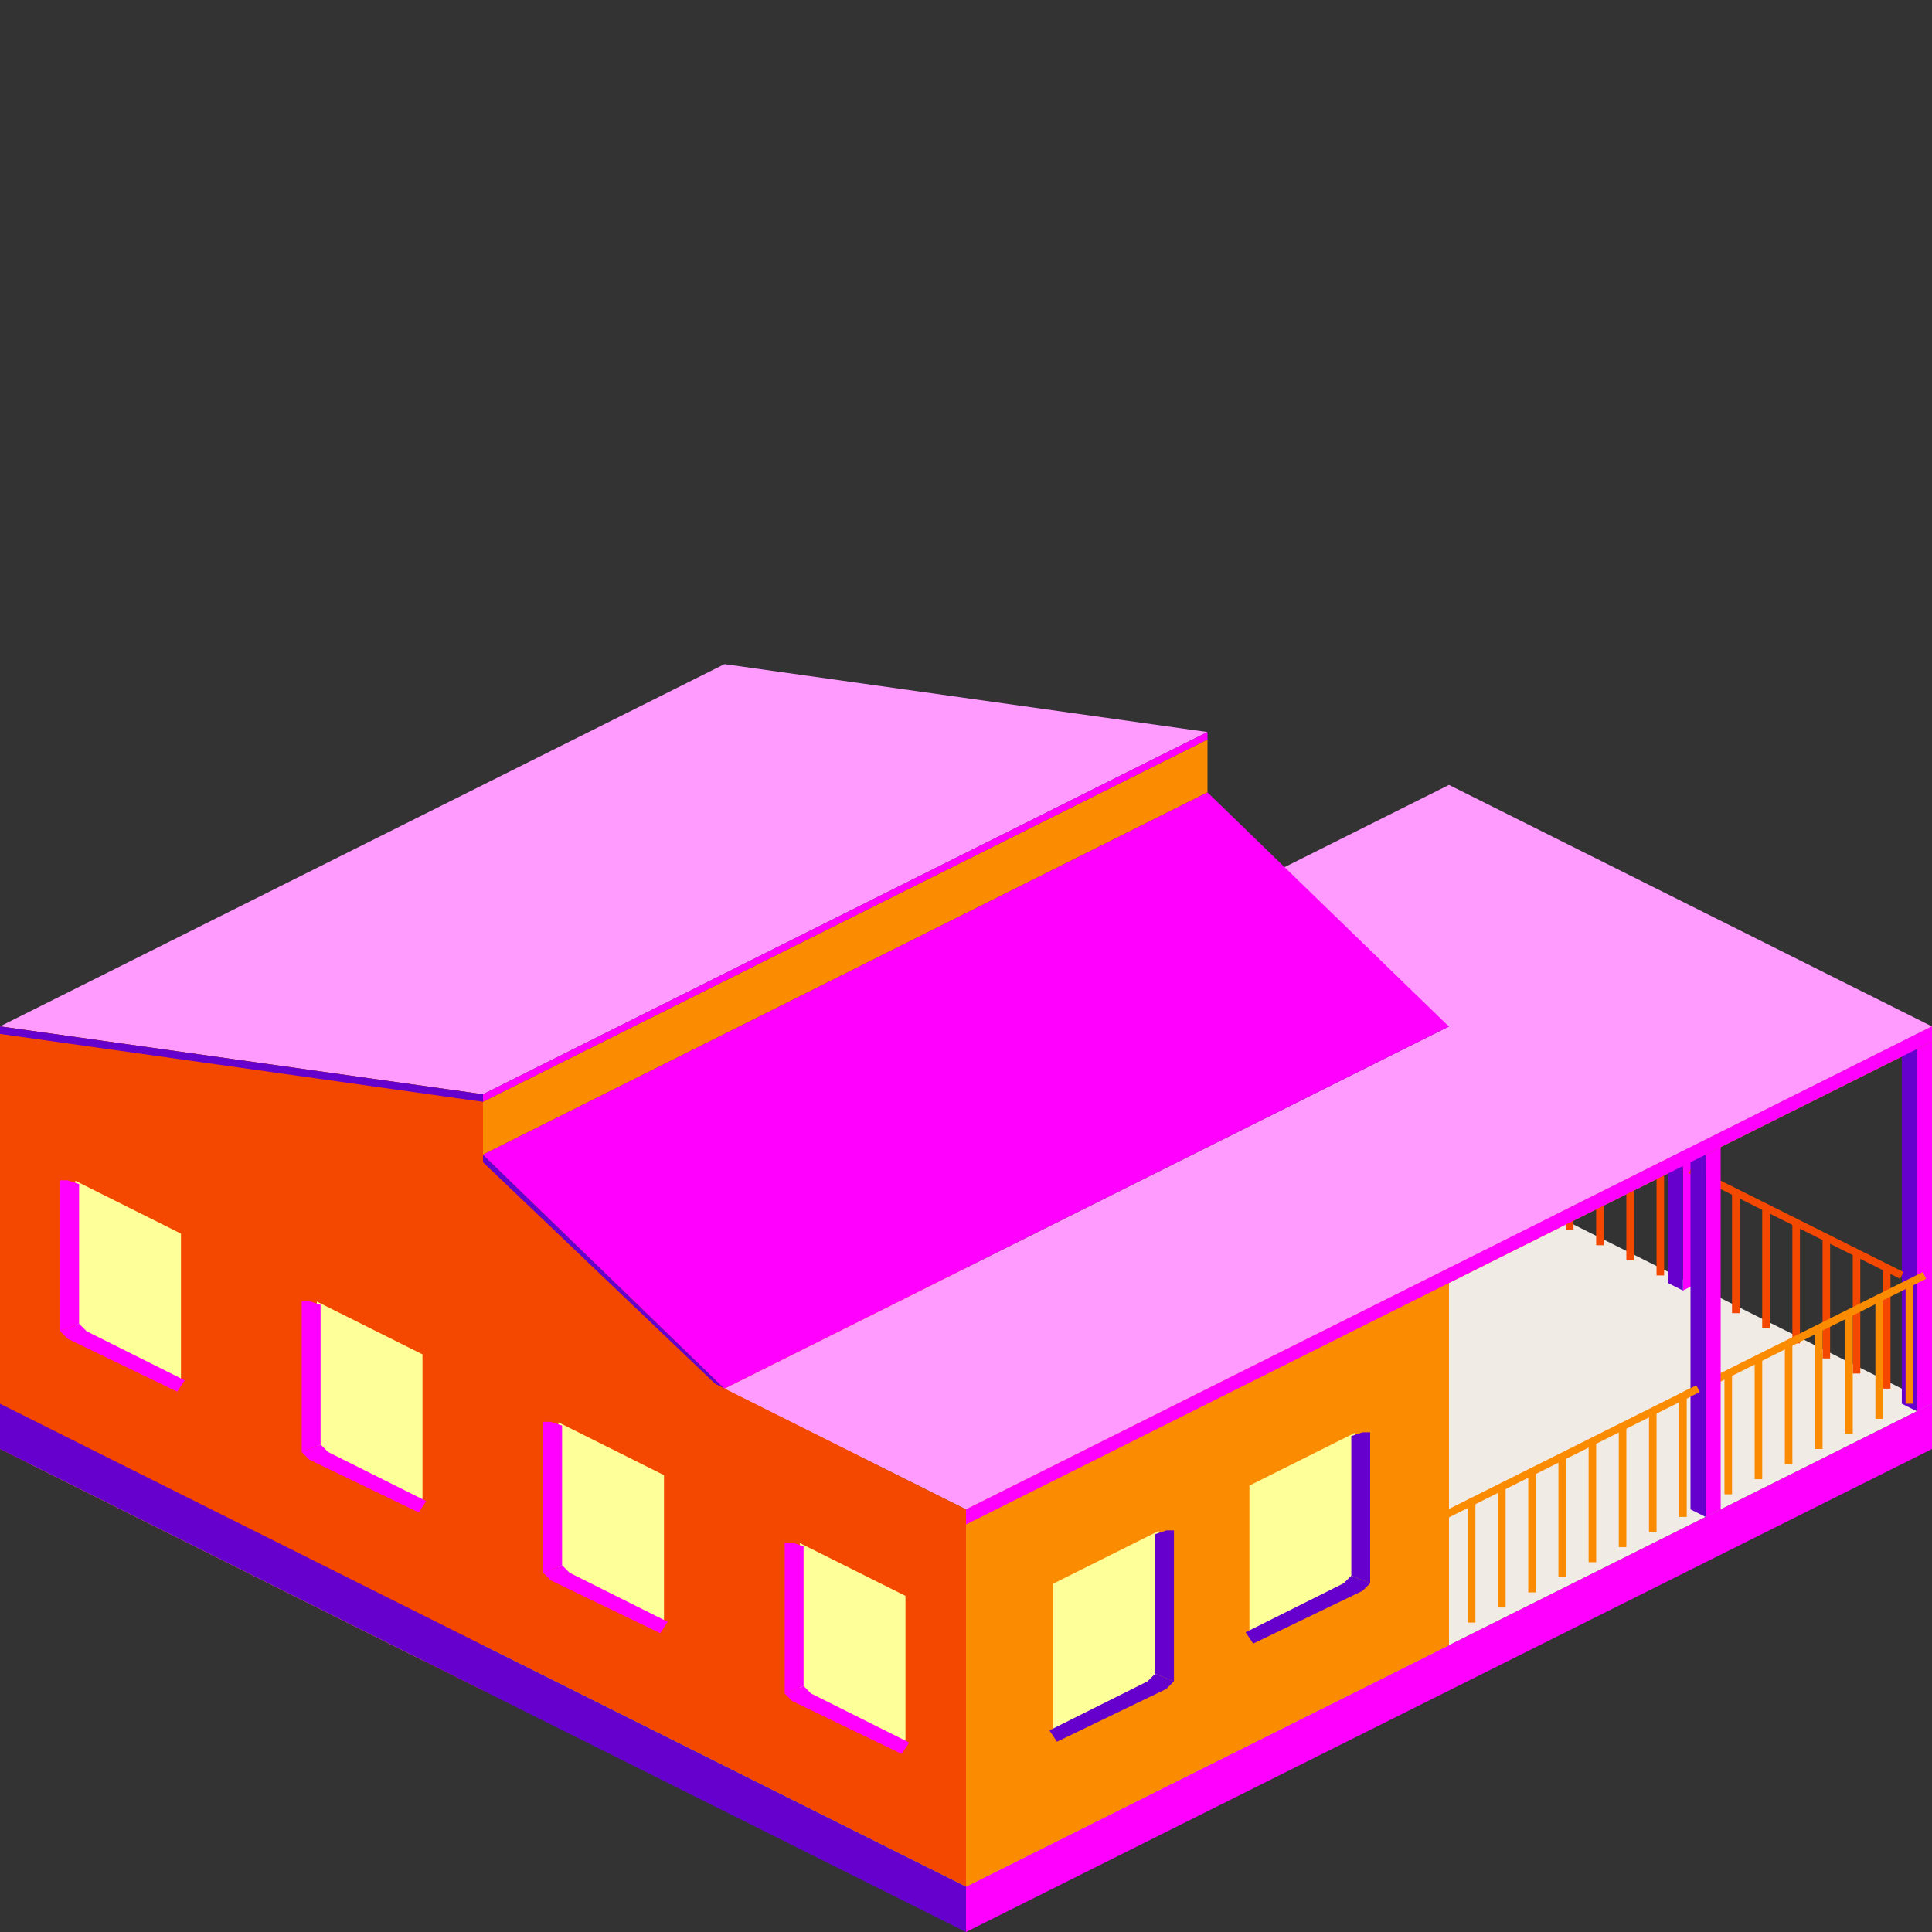 <?xml version="1.0" encoding="UTF-8" standalone="no"?>
<!-- Created with Inkscape (http://www.inkscape.org/) -->

<svg
   xmlns:osb="http://www.openswatchbook.org/uri/2009/osb"
   xmlns:dc="http://purl.org/dc/elements/1.1/"
   xmlns:cc="http://creativecommons.org/ns#"
   xmlns:rdf="http://www.w3.org/1999/02/22-rdf-syntax-ns#"
   xmlns:svg="http://www.w3.org/2000/svg"
   xmlns="http://www.w3.org/2000/svg"
   xmlns:sodipodi="http://sodipodi.sourceforge.net/DTD/sodipodi-0.dtd"
   xmlns:inkscape="http://www.inkscape.org/namespaces/inkscape"
   width="256"
   height="256"
   id="svg5036"
   version="1.1"
   inkscape:version="0.91 r13725"
   sodipodi:docname="1x1-rv13.svg">
  <rect width="100%" height="100%" fill="#333333" stroke="none"/>
  <defs
     id="defs5038">
    <linearGradient
       osb:paint="solid"
       id="linearGradient3988">
      <stop
         id="stop3990"
         offset="0"
         style="stop-color:#000000;stop-opacity:1;" />
    </linearGradient>
  </defs>
  <sodipodi:namedview
     id="base"
     pagecolor="#ffffff"
     bordercolor="#666666"
     borderopacity="1.0"
     inkscape:pageopacity="0.0"
     inkscape:pageshadow="2"
     inkscape:zoom="2.8284271"
     inkscape:cx="126.82278"
     inkscape:cy="103.27128"
     inkscape:document-units="px"
     inkscape:current-layer="layer1"
     showgrid="true"
     fit-margin-top="0"
     fit-margin-left="0"
     fit-margin-right="0"
     fit-margin-bottom="0"
     inkscape:window-width="1920"
     inkscape:window-height="1017"
     inkscape:window-x="0"
     inkscape:window-y="27"
     inkscape:window-maximized="0">
    <inkscape:grid
       type="xygrid"
       id="grid4764" />
  </sodipodi:namedview>
  <g
     inkscape:label="Layer 1"
     inkscape:groupmode="layer"
     id="layer1"
     transform="translate(-740.571,-446.076)">
    <rect
       y="156.286"
       x="1127.385"
       height="143.108"
       width="143.108"
       id="rect3920"
       style="fill:#338000;fill-opacity:1;stroke:none"
       transform="matrix(0.894,0.447,-0.894,0.447,0,0)" />
    <path
       style="fill:#f0ebe5;fill-opacity:1;fill-rule:evenodd;stroke:none;stroke-width:1px;stroke-linecap:butt;stroke-linejoin:miter;stroke-opacity:1"
       d="m 192.002,154.006 -32,16 32,16 -32,16 32,16 64,-32 z"
       transform="translate(740.571,446.076)"
       id="path6329"
       inkscape:connector-curvature="0"
       sodipodi:nodetypes="ccccccc" />
    <path
       style="fill:#f0ebe5;fill-rule:evenodd;stroke:none;stroke-width:1px;stroke-linecap:butt;stroke-linejoin:miter;stroke-opacity:1;fill-opacity:1"
       d="m 776.571,624.076 -32,16 52,26 32,-16 z"
       id="path6085"
       inkscape:connector-curvature="0"
       sodipodi:nodetypes="ccccc" />
    <g
       id="g5936"
       transform="translate(6,-3)">
      <path
         sodipodi:nodetypes="ccccc"
         inkscape:connector-curvature="0"
         id="path5111"
         d="m 772.571,626.076 -2,1 56,28 0,-2 z"
         style="fill:#f0ebe5;fill-opacity:1;fill-rule:evenodd;stroke:none;stroke-width:1px;stroke-linecap:round;stroke-linejoin:round;stroke-opacity:1" />
      <path
         style="fill:none;fill-rule:evenodd;stroke:none;stroke-width:1px;stroke-linecap:round;stroke-linejoin:round;stroke-opacity:1"
         d="m 830.571,651.076 0,-50"
         id="path4778"
         inkscape:connector-curvature="0"
         sodipodi:nodetypes="cc" />
      <path
         inkscape:connector-curvature="0"
         id="path4782"
         d="m 830.571,651.076 32,-16 0,-50 -32,16 z"
         style="fill:#fb8b00;fill-opacity:1;fill-rule:evenodd;stroke:none;stroke-width:1px;stroke-linecap:round;stroke-linejoin:round;stroke-opacity:1" />
      <path
         inkscape:connector-curvature="0"
         id="path4818"
         d="m 830.571,601.076 0,-10"
         style="fill:none;fill-rule:evenodd;stroke:none;stroke-width:1px;stroke-linecap:round;stroke-linejoin:round;stroke-opacity:1" />
    </g>
    <path
       inkscape:connector-curvature="0"
       style="fill:#f0ebe5;fill-opacity:1;fill-rule:evenodd;stroke:none;stroke-width:1px;stroke-linecap:round;stroke-linejoin:round;stroke-opacity:1"
       d="m 836.571,648.076 -32,16 64,32 64,-32 -32,-16 -32,16 -10,-5 0,-2 -12,-6 -2,1 -8,-4 z"
       id="path4770" />
    <path
       sodipodi:nodetypes="cc"
       inkscape:connector-curvature="0"
       id="path4774"
       d="m 900.571,648.076 0,-50"
       style="fill:none;fill-rule:evenodd;stroke:none;stroke-width:1px;stroke-linecap:round;stroke-linejoin:round;stroke-opacity:1" />
    <path
       style="fill:none;fill-rule:evenodd;stroke:none;stroke-width:1px;stroke-linecap:round;stroke-linejoin:round;stroke-opacity:1"
       d="m 996.571,632.076 0,-50"
       id="path4776"
       inkscape:connector-curvature="0"
       sodipodi:nodetypes="cc" />
    <path
       style="fill:none;fill-rule:evenodd;stroke:none;stroke-width:1px;stroke-linecap:round;stroke-linejoin:round;stroke-opacity:1"
       d="m 836.571,648.076 0,-50"
       id="path4780"
       inkscape:connector-curvature="0"
       sodipodi:nodetypes="cc" />
    <path
       sodipodi:nodetypes="ccccc"
       inkscape:connector-curvature="0"
       id="path4790"
       d="m 868.571,702.076 64,-32 0,-6 -64,32 z"
       style="fill:#ff00ff;fill-opacity:1;fill-rule:evenodd;stroke:none;stroke-width:1px;stroke-linecap:round;stroke-linejoin:round;stroke-opacity:1" />
    <path
       style="fill:#fb8b00;fill-opacity:1;fill-rule:evenodd;stroke:none;stroke-width:1px;stroke-linecap:round;stroke-linejoin:round;stroke-opacity:1"
       d="m 868.571,696.076 64,-32 0,-50 -64,32 z"
       id="path4792"
       inkscape:connector-curvature="0" />
    <path
       inkscape:connector-curvature="0"
       id="path4820"
       d="m 836.571,598.076 0,-10"
       style="fill:none;fill-rule:evenodd;stroke:none;stroke-width:1px;stroke-linecap:round;stroke-linejoin:round;stroke-opacity:1" />
    <g
       id="g6095"
       transform="translate(2793.347,-70.957)"
       style="stroke:none;stroke-linecap:round;stroke-linejoin:round;stroke-opacity:1">
      <g
         id="g6097"
         transform="translate(727.375,177.625)"
         style="stroke:none;stroke-linecap:round;stroke-linejoin:round;stroke-opacity:1">
        <path
           inkscape:connector-curvature="0"
           id="path6099"
           d="m -2640.599,549.254 14,-7 0,20 -14,7 z"
           style="fill:#ffff99;fill-opacity:1;stroke:none;stroke-linecap:round;stroke-linejoin:round;stroke-opacity:1" />
        <g
           id="g6101"
           transform="translate(-2871.597,460.194)"
           style="stroke:none;stroke-linecap:round;stroke-linejoin:round;stroke-opacity:1">
          <g
             id="g6103"
             style="stroke:none;stroke-linecap:round;stroke-linejoin:round;stroke-opacity:1">
            <g
               id="g6105"
               style="stroke:none;stroke-linecap:round;stroke-linejoin:round;stroke-opacity:1">
              <path
                 sodipodi:nodetypes="cccccc"
                 inkscape:connector-curvature="0"
                 id="path6107"
                 d="m 246,82 1,0 0,20 -2.5,-1 0,-18.5 z"
                 style="fill:#6600cc;stroke:none;stroke-linecap:round;stroke-linejoin:round;stroke-opacity:1" />
              <path
                 sodipodi:nodetypes="ccccccc"
                 inkscape:connector-curvature="0"
                 id="path6109"
                 d="m 244.5,101 -1,1 -13,6.5 1,1.5 14.5,-7 1,-1 z"
                 style="fill:#6600cc;stroke:none;stroke-linecap:round;stroke-linejoin:round;stroke-opacity:1" />
              <path
                 sodipodi:nodetypes="ccccccccc"
                 inkscape:connector-curvature="0"
                 id="path6111"
                 d="m 231,89.5 c 0,0 0.019,-0.434 1,-1 l 14,-7 c 0,0 1,-0.22 1,1 l 0,19.5 c 0,0.47 -1,1 -1,1 l -14,7 c -0.573,0.153 -1,-0.812 -1,-1.5 z"
                 style="fill:none;stroke:none;stroke-width:1px;stroke-linecap:round;stroke-linejoin:round;stroke-opacity:1" />
              <path
                 sodipodi:nodetypes="cccc"
                 inkscape:connector-curvature="0"
                 id="path6113"
                 d="m 231,108.5 13,-6.5 c 0.353,-0.095 1,-0.561 1,-1 l 0,-18.5"
                 style="opacity:0.435;fill:none;stroke:none;stroke-width:1px;stroke-linecap:round;stroke-linejoin:round;stroke-opacity:1" />
            </g>
          </g>
        </g>
      </g>
      <g
         transform="translate(753.375,164.625)"
         id="g6115"
         style="stroke:none;stroke-linecap:round;stroke-linejoin:round;stroke-opacity:1">
        <path
           style="fill:#ffff99;fill-opacity:1;stroke:none;stroke-linecap:round;stroke-linejoin:round;stroke-opacity:1"
           d="m -2640.599,549.254 14,-7 0,20 -14,7 z"
           id="path6117"
           inkscape:connector-curvature="0" />
        <g
           transform="translate(-2871.597,460.194)"
           id="g6119"
           style="stroke:none;stroke-linecap:round;stroke-linejoin:round;stroke-opacity:1">
          <g
             id="g6121"
             style="stroke:none;stroke-linecap:round;stroke-linejoin:round;stroke-opacity:1">
            <g
               id="g6123"
               style="stroke:none;stroke-linecap:round;stroke-linejoin:round;stroke-opacity:1">
              <path
                 style="fill:#6600cc;stroke:none;stroke-linecap:round;stroke-linejoin:round;stroke-opacity:1"
                 d="m 246,82 1,0 0,20 -2.5,-1 0,-18.5 z"
                 id="path6125"
                 inkscape:connector-curvature="0"
                 sodipodi:nodetypes="cccccc" />
              <path
                 style="fill:#6600cc;stroke:none;stroke-linecap:round;stroke-linejoin:round;stroke-opacity:1"
                 d="m 244.5,101 -1,1 -13,6.5 1,1.5 14.5,-7 1,-1 z"
                 id="path6127"
                 inkscape:connector-curvature="0"
                 sodipodi:nodetypes="ccccccc" />
              <path
                 style="fill:none;stroke:none;stroke-width:1px;stroke-linecap:round;stroke-linejoin:round;stroke-opacity:1"
                 d="m 231,89.5 c 0,0 0.019,-0.434 1,-1 l 14,-7 c 0,0 1,-0.22 1,1 l 0,19.5 c 0,0.47 -1,1 -1,1 l -14,7 c -0.573,0.153 -1,-0.812 -1,-1.5 z"
                 id="path6129"
                 inkscape:connector-curvature="0"
                 sodipodi:nodetypes="ccccccccc" />
              <path
                 style="opacity:0.435;fill:none;stroke:none;stroke-width:1px;stroke-linecap:round;stroke-linejoin:round;stroke-opacity:1"
                 d="m 231,108.5 13,-6.5 c 0.353,-0.095 1,-0.561 1,-1 l 0,-18.5"
                 id="path6131"
                 inkscape:connector-curvature="0"
                 sodipodi:nodetypes="cccc" />
            </g>
          </g>
        </g>
      </g>
    </g>
    <path
       style="fill:#fb8b00;fill-opacity:1;fill-rule:evenodd;stroke:none;stroke-width:1px;stroke-linecap:round;stroke-linejoin:round;stroke-opacity:1"
       d="m 868.571,648.076 128,-64 0,-2 -128,64 z"
       id="path5144"
       inkscape:connector-curvature="0" />
    <g
       id="g5150"
       style="stroke:none;stroke-linecap:round;stroke-linejoin:round;stroke-opacity:1" />
    <g
       style="stroke:none;stroke-linecap:round;stroke-linejoin:round;stroke-opacity:1"
       id="g5974"
       transform="translate(-61,-31)" />
    <g
       transform="translate(-31,-16)"
       id="g5160"
       style="stroke:none;stroke-linecap:round;stroke-linejoin:round;stroke-opacity:1" />
    <g
       id="g6179"
       transform="translate(126,-63)">
      <g
         transform="translate(-26,-13)"
         id="g5980">
        <path
           inkscape:connector-curvature="0"
           id="path5982"
           d="m 836.571,679.076 0,-16"
           style="fill:none;fill-rule:evenodd;stroke:#f44800;stroke-width:1px;stroke-linecap:butt;stroke-linejoin:miter;stroke-opacity:1" />
        <path
           style="fill:none;fill-rule:evenodd;stroke:#f44800;stroke-width:1px;stroke-linecap:butt;stroke-linejoin:miter;stroke-opacity:1"
           d="m 840.571,681.076 0,-16"
           id="path5984"
           inkscape:connector-curvature="0" />
        <path
           inkscape:connector-curvature="0"
           id="path5986"
           d="m 844.571,683.076 0,-16"
           style="fill:none;fill-rule:evenodd;stroke:#f44800;stroke-width:1px;stroke-linecap:butt;stroke-linejoin:miter;stroke-opacity:1" />
        <path
           style="fill:none;fill-rule:evenodd;stroke:#f44800;stroke-width:1px;stroke-linecap:butt;stroke-linejoin:miter;stroke-opacity:1"
           d="m 848.571,685.076 0,-16"
           id="path5988"
           inkscape:connector-curvature="0" />
        <path
           inkscape:connector-curvature="0"
           id="path5990"
           d="m 852.571,687.076 0,-16"
           style="fill:none;fill-rule:evenodd;stroke:#f44800;stroke-width:1px;stroke-linecap:butt;stroke-linejoin:miter;stroke-opacity:1" />
        <path
           style="fill:none;fill-rule:evenodd;stroke:#f44800;stroke-width:1px;stroke-linecap:butt;stroke-linejoin:miter;stroke-opacity:1"
           d="m 856.571,689.076 0,-16"
           id="path5992"
           inkscape:connector-curvature="0" />
        <path
           inkscape:connector-curvature="0"
           id="path5994"
           d="m 860.571,691.076 0,-16"
           style="fill:none;fill-rule:evenodd;stroke:#f44800;stroke-width:1px;stroke-linecap:butt;stroke-linejoin:miter;stroke-opacity:1" />
        <path
           inkscape:connector-curvature="0"
           id="path5998"
           d="m 834.571,662.076 32,16"
           style="fill:none;fill-rule:evenodd;stroke:#f44800;stroke-width:1px;stroke-linecap:butt;stroke-linejoin:miter;stroke-opacity:1" />
      </g>
      <path
         style="fill:#ff00ff;fill-opacity:1;fill-rule:evenodd;stroke:none;stroke-width:1px;stroke-linecap:round;stroke-linejoin:round;stroke-opacity:1"
         d="m 868.571,696.076 0,-48 2,-1 0,48 z"
         id="path5146"
         inkscape:connector-curvature="0" />
      <path
         style="fill:#6600cc;fill-opacity:1;fill-rule:evenodd;stroke:none;stroke-width:1px;stroke-linecap:round;stroke-linejoin:round;stroke-opacity:1"
         d="m 868.571,696.076 -2,-1 0,-48 2,1 z"
         id="path5148"
         inkscape:connector-curvature="0" />
      <path
         inkscape:connector-curvature="0"
         id="path5976"
         d="m 868.571,696.076 0,-48 2,-1 0,48 z"
         style="fill:#ff00ff;fill-opacity:1;fill-rule:evenodd;stroke:none;stroke-width:1px;stroke-linecap:round;stroke-linejoin:round;stroke-opacity:1"
         transform="translate(-61,-31)" />
      <path
         inkscape:connector-curvature="0"
         id="path5978"
         d="m 868.571,696.076 -2,-1 0,-48 2,1 z"
         style="fill:#6600cc;fill-opacity:1;fill-rule:evenodd;stroke:none;stroke-width:1px;stroke-linecap:round;stroke-linejoin:round;stroke-opacity:1"
         transform="translate(-61,-31)" />
      <path
         style="fill:#ff00ff;fill-opacity:1;fill-rule:evenodd;stroke:none;stroke-width:1px;stroke-linecap:round;stroke-linejoin:round;stroke-opacity:1"
         d="m 868.571,696.076 0,-48 2,-1 0,48 z"
         id="path5162"
         inkscape:connector-curvature="0"
         transform="translate(-31,-16)" />
      <path
         style="fill:#6600cc;fill-opacity:1;fill-rule:evenodd;stroke:none;stroke-width:1px;stroke-linecap:round;stroke-linejoin:round;stroke-opacity:1"
         d="m 868.571,696.076 -2,-1 0,-48 2,1 z"
         id="path5164"
         inkscape:connector-curvature="0"
         transform="translate(-31,-16)" />
      <path
         inkscape:connector-curvature="0"
         id="path5142"
         d="m 804.571,614.076 0,2 64,32 0,-2 z"
         style="fill:#6600cc;fill-opacity:1;fill-rule:evenodd;stroke:none;stroke-width:1px;stroke-linecap:round;stroke-linejoin:round;stroke-opacity:1" />
      <g
         id="g5186">
        <path
           inkscape:connector-curvature="0"
           id="path5168"
           d="m 840.571,681.076 0,-16"
           style="fill:none;fill-rule:evenodd;stroke:#f44800;stroke-width:1px;stroke-linecap:butt;stroke-linejoin:miter;stroke-opacity:1" />
        <path
           style="fill:none;fill-rule:evenodd;stroke:#f44800;stroke-width:1px;stroke-linecap:butt;stroke-linejoin:miter;stroke-opacity:1"
           d="m 844.571,683.076 0,-16"
           id="path5170"
           inkscape:connector-curvature="0" />
        <path
           inkscape:connector-curvature="0"
           id="path5172"
           d="m 848.571,685.076 0,-16"
           style="fill:none;fill-rule:evenodd;stroke:#f44800;stroke-width:1px;stroke-linecap:butt;stroke-linejoin:miter;stroke-opacity:1" />
        <path
           style="fill:none;fill-rule:evenodd;stroke:#f44800;stroke-width:1px;stroke-linecap:butt;stroke-linejoin:miter;stroke-opacity:1"
           d="m 852.571,687.076 0,-16"
           id="path5174"
           inkscape:connector-curvature="0" />
        <path
           inkscape:connector-curvature="0"
           id="path5176"
           d="m 856.571,689.076 0,-16"
           style="fill:none;fill-rule:evenodd;stroke:#f44800;stroke-width:1px;stroke-linecap:butt;stroke-linejoin:miter;stroke-opacity:1" />
        <path
           style="fill:none;fill-rule:evenodd;stroke:#f44800;stroke-width:1px;stroke-linecap:butt;stroke-linejoin:miter;stroke-opacity:1"
           d="m 860.571,691.076 0,-16"
           id="path5178"
           inkscape:connector-curvature="0" />
        <path
           inkscape:connector-curvature="0"
           id="path5180"
           d="m 864.571,693.076 0,-16"
           style="fill:none;fill-rule:evenodd;stroke:#f44800;stroke-width:1px;stroke-linecap:butt;stroke-linejoin:miter;stroke-opacity:1" />
        <path
           sodipodi:nodetypes="cc"
           style="fill:none;fill-rule:evenodd;stroke:#f44800;stroke-width:1px;stroke-linecap:butt;stroke-linejoin:miter;stroke-opacity:1"
           d="m 838.571,664.076 28,14"
           id="path5184"
           inkscape:connector-curvature="0" />
      </g>
    </g>
    <path
       style="fill:#ff9bff;fill-rule:evenodd;stroke:none;stroke-width:1px;stroke-linecap:butt;stroke-linejoin:miter;stroke-opacity:1;fill-opacity:1"
       d="m 192.002,104.006 -32,16 32,16 -96,48 32,16 128,-64 z"
       transform="translate(740.571,446.076)"
       id="path6104"
       inkscape:connector-curvature="0"
       sodipodi:nodetypes="ccccccc" />
    <g
       id="g6350"
       transform="translate(-32,16)">
      <path
         style="fill:#ff9bff;fill-opacity:1;fill-rule:evenodd;stroke:none;stroke-width:1px;stroke-linecap:round;stroke-linejoin:round;stroke-opacity:1"
         d="m 766.571,569.076 64,9 96,-48 -64,-9 z"
         id="path4830"
         inkscape:connector-curvature="0"
         sodipodi:nodetypes="ccccc"
         transform="translate(6,-3)" />
      <path
         sodipodi:nodetypes="ccccc"
         inkscape:connector-curvature="0"
         style="fill:#f44800;fill-opacity:1;fill-rule:evenodd;stroke:none;stroke-width:1px;stroke-linecap:round;stroke-linejoin:round;stroke-opacity:1"
         d="m 766.571,569.076 0,56 64,32 c 0,-26.333 0,-52.667 0,-79 z"
         id="path4828"
         transform="translate(6,-3)" />
      <path
         sodipodi:nodetypes="ccccc"
         style="fill:#6600cc;fill-opacity:1;fill-rule:evenodd;stroke:none;stroke-width:1px;stroke-linecap:butt;stroke-linejoin:miter;stroke-opacity:1"
         d="m 830.571,578.076 0,1 -64,-9 0,-1 z"
         id="path5778"
         inkscape:connector-curvature="0"
         transform="translate(6,-3)" />
      <path
         inkscape:connector-curvature="0"
         id="path6040"
         d="m 830.571,579.076 96,-48 0,-1 -96,48 z"
         style="fill:#ff00ff;fill-opacity:1;fill-rule:evenodd;stroke:none;stroke-width:1px;stroke-linecap:butt;stroke-linejoin:miter;stroke-opacity:1"
         transform="translate(6,-3)" />
      <path
         inkscape:connector-curvature="0"
         id="path6042"
         d="m 830.571,586.076 0,-7 96,-48 0,7 z"
         style="fill:#fb8b00;fill-opacity:1;fill-rule:evenodd;stroke:none;stroke-width:1px;stroke-linecap:butt;stroke-linejoin:miter;stroke-opacity:1"
         transform="translate(6,-3)" />
      <path
         sodipodi:nodetypes="cccc"
         inkscape:connector-curvature="0"
         id="path4843"
         d="m 836.571,583.076 32,31 -32,-11 z"
         style="fill:#f44800;fill-opacity:1;fill-rule:evenodd;stroke:none;stroke-width:1px;stroke-linecap:round;stroke-linejoin:round;stroke-opacity:1" />
      <path
         sodipodi:nodetypes="ccccc"
         inkscape:connector-curvature="0"
         id="path5782"
         d="m 836.571,583.076 0,1 30.801,29.4 1.199,0.6 z"
         style="fill:#6600cc;fill-opacity:1;fill-rule:evenodd;stroke:none;stroke-width:1px;stroke-linecap:butt;stroke-linejoin:miter;stroke-opacity:1" />
      <path
         sodipodi:nodetypes="ccccc"
         inkscape:connector-curvature="0"
         id="path4890"
         d="m 868.571,614.076 -32,-31 96,-48 31.984,31.019 z"
         style="fill:#ff00ff;fill-opacity:1;fill-rule:evenodd;stroke:none;stroke-width:1px;stroke-linecap:round;stroke-linejoin:round;stroke-opacity:1" />
    </g>
    <g
       id="g6361" />
    <g
       id="g6206"
       transform="translate(64,-32)">
      <path
         sodipodi:nodetypes="ccccc"
         inkscape:connector-curvature="0"
         id="path4768"
         d="m 868.571,702.076 64,-32 0,-6 -64,32 z"
         style="fill:#ff00ff;fill-opacity:1;fill-rule:evenodd;stroke:none;stroke-width:1px;stroke-linecap:round;stroke-linejoin:round;stroke-opacity:1" />
      <path
         sodipodi:nodetypes="cc"
         inkscape:connector-curvature="0"
         id="path4772"
         d="m 868.571,664.076 0,-50"
         style="fill:none;fill-rule:evenodd;stroke:none;stroke-width:1px;stroke-linecap:round;stroke-linejoin:round;stroke-opacity:1" />
      <g
         style="stroke:#fb8b00;stroke-opacity:1"
         id="g5257"
         transform="matrix(-1,0,0,1,1766.143,-15)">
        <path
           style="fill:none;fill-rule:evenodd;stroke:#fb8b00;stroke-width:1px;stroke-linecap:butt;stroke-linejoin:miter;stroke-opacity:1"
           d="m 836.571,679.076 0,-16"
           id="path5259"
           inkscape:connector-curvature="0" />
        <path
           inkscape:connector-curvature="0"
           id="path5261"
           d="m 840.571,681.076 0,-16"
           style="fill:none;fill-rule:evenodd;stroke:#fb8b00;stroke-width:1px;stroke-linecap:butt;stroke-linejoin:miter;stroke-opacity:1" />
        <path
           style="fill:none;fill-rule:evenodd;stroke:#fb8b00;stroke-width:1px;stroke-linecap:butt;stroke-linejoin:miter;stroke-opacity:1"
           d="m 844.571,683.076 0,-16"
           id="path5263"
           inkscape:connector-curvature="0" />
        <path
           inkscape:connector-curvature="0"
           id="path5266"
           d="m 848.571,685.076 0,-16"
           style="fill:none;fill-rule:evenodd;stroke:#fb8b00;stroke-width:1px;stroke-linecap:butt;stroke-linejoin:miter;stroke-opacity:1" />
        <path
           style="fill:none;fill-rule:evenodd;stroke:#fb8b00;stroke-width:1px;stroke-linecap:butt;stroke-linejoin:miter;stroke-opacity:1"
           d="m 852.571,687.076 0,-16"
           id="path5268"
           inkscape:connector-curvature="0" />
        <path
           inkscape:connector-curvature="0"
           id="path5270"
           d="m 856.571,689.076 0,-16"
           style="fill:none;fill-rule:evenodd;stroke:#fb8b00;stroke-width:1px;stroke-linecap:butt;stroke-linejoin:miter;stroke-opacity:1" />
        <path
           style="fill:none;fill-rule:evenodd;stroke:#fb8b00;stroke-width:1px;stroke-linecap:butt;stroke-linejoin:miter;stroke-opacity:1"
           d="m 860.571,691.076 0,-16"
           id="path5272"
           inkscape:connector-curvature="0" />
        <path
           inkscape:connector-curvature="0"
           id="path5274"
           d="m 864.571,693.076 0,-16"
           style="fill:none;fill-rule:evenodd;stroke:#fb8b00;stroke-width:1px;stroke-linecap:butt;stroke-linejoin:miter;stroke-opacity:1" />
        <path
           style="fill:none;fill-rule:evenodd;stroke:#fb8b00;stroke-width:1px;stroke-linecap:butt;stroke-linejoin:miter;stroke-opacity:1"
           d="m 834.571,662.076 32,16"
           id="path5276"
           inkscape:connector-curvature="0" />
      </g>
      <g
         style="stroke:none;stroke-linecap:round;stroke-linejoin:round;stroke-opacity:1"
         transform="translate(34,-17)"
         id="g5154">
        <path
           inkscape:connector-curvature="0"
           id="path5156"
           d="m 868.571,696.076 0,-48 2,-1 0,48 z"
           style="fill:#ff00ff;fill-opacity:1;fill-rule:evenodd;stroke:none;stroke-width:1px;stroke-linecap:round;stroke-linejoin:round;stroke-opacity:1" />
        <path
           inkscape:connector-curvature="0"
           id="path5158"
           d="m 868.571,696.076 -2,-1 0,-48 2,1 z"
           style="fill:#6600cc;fill-opacity:1;fill-rule:evenodd;stroke:none;stroke-width:1px;stroke-linecap:round;stroke-linejoin:round;stroke-opacity:1" />
      </g>
      <g
         style="stroke:#fb8b00;stroke-opacity:1"
         transform="matrix(-1,0,0,1,1736.143,0)"
         id="g5197">
        <path
           inkscape:connector-curvature="0"
           id="path5199"
           d="m 836.571,679.076 0,-16"
           style="fill:none;fill-rule:evenodd;stroke:#fb8b00;stroke-width:1px;stroke-linecap:butt;stroke-linejoin:miter;stroke-opacity:1" />
        <path
           style="fill:none;fill-rule:evenodd;stroke:#fb8b00;stroke-width:1px;stroke-linecap:butt;stroke-linejoin:miter;stroke-opacity:1"
           d="m 840.571,681.076 0,-16"
           id="path5201"
           inkscape:connector-curvature="0" />
        <path
           inkscape:connector-curvature="0"
           id="path5203"
           d="m 844.571,683.076 0,-16"
           style="fill:none;fill-rule:evenodd;stroke:#fb8b00;stroke-width:1px;stroke-linecap:butt;stroke-linejoin:miter;stroke-opacity:1" />
        <path
           style="fill:none;fill-rule:evenodd;stroke:#fb8b00;stroke-width:1px;stroke-linecap:butt;stroke-linejoin:miter;stroke-opacity:1"
           d="m 848.571,685.076 0,-16"
           id="path5206"
           inkscape:connector-curvature="0" />
        <path
           inkscape:connector-curvature="0"
           id="path5208"
           d="m 852.571,687.076 0,-16"
           style="fill:none;fill-rule:evenodd;stroke:#fb8b00;stroke-width:1px;stroke-linecap:butt;stroke-linejoin:miter;stroke-opacity:1" />
        <path
           style="fill:none;fill-rule:evenodd;stroke:#fb8b00;stroke-width:1px;stroke-linecap:butt;stroke-linejoin:miter;stroke-opacity:1"
           d="m 856.571,689.076 0,-16"
           id="path5210"
           inkscape:connector-curvature="0" />
        <path
           inkscape:connector-curvature="0"
           id="path5212"
           d="m 860.571,691.076 0,-16"
           style="fill:none;fill-rule:evenodd;stroke:#fb8b00;stroke-width:1px;stroke-linecap:butt;stroke-linejoin:miter;stroke-opacity:1" />
        <path
           style="fill:none;fill-rule:evenodd;stroke:#fb8b00;stroke-width:1px;stroke-linecap:butt;stroke-linejoin:miter;stroke-opacity:1"
           d="m 864.571,693.076 0,-16"
           id="path5214"
           inkscape:connector-curvature="0" />
        <path
           inkscape:connector-curvature="0"
           id="path5216"
           d="m 834.571,662.076 34,17"
           style="fill:none;fill-rule:evenodd;stroke:#fb8b00;stroke-width:1px;stroke-linecap:butt;stroke-linejoin:miter;stroke-opacity:1"
           sodipodi:nodetypes="cc" />
      </g>
    </g>
    <g
       id="g6292"
       transform="translate(-64,32)">
      <path
         style="fill:#f44800;fill-opacity:1;fill-rule:evenodd;stroke:none;stroke-width:1px;stroke-linecap:round;stroke-linejoin:round;stroke-opacity:1"
         d="M 64 168 L 64 218 L 96 234 L 128 250 L 128 200 L 96 184 L 64 168 z "
         transform="translate(804.571,414.076)"
         id="path4784" />
      <g
         style="stroke:none;stroke-linecap:round;stroke-linejoin:round;stroke-opacity:1"
         id="g6221"
         transform="translate(2920.231,-124.986)">
        <g
           style="stroke:none;stroke-linecap:round;stroke-linejoin:round;stroke-opacity:1"
           id="g6241"
           transform="translate(693.46,183.035)">
          <path
             inkscape:connector-curvature="0"
             id="path6243"
             d="m -2689.14,567.49 -14,-7 0,20 14,7 z"
             style="fill:#ffff99;fill-opacity:1;stroke:none;stroke-linecap:round;stroke-linejoin:round;stroke-opacity:1" />
          <g
             style="stroke:none;stroke-linecap:round;stroke-linejoin:round;stroke-opacity:1"
             id="g6245"
             transform="matrix(-1,0,0,1,-2458.142,478.429)">
            <g
               style="stroke:none;stroke-linecap:round;stroke-linejoin:round;stroke-opacity:1"
               id="g6247">
              <g
                 style="stroke:none;stroke-linecap:round;stroke-linejoin:round;stroke-opacity:1"
                 id="g6249">
                <path
                   sodipodi:nodetypes="cccccc"
                   inkscape:connector-curvature="0"
                   id="path6251"
                   d="m 246,82 1,0 0,20 -2.5,-1 0,-18.5 z"
                   style="fill:#ff00ff;stroke:none;stroke-linecap:round;stroke-linejoin:round;stroke-opacity:1" />
                <path
                   sodipodi:nodetypes="ccccccc"
                   inkscape:connector-curvature="0"
                   id="path6253"
                   d="m 244.5,101 -1,1 -13,6.5 1,1.5 14.5,-7 1,-1 z"
                   style="fill:#ff00ff;stroke:none;stroke-linecap:round;stroke-linejoin:round;stroke-opacity:1" />
                <path
                   sodipodi:nodetypes="ccccccccc"
                   inkscape:connector-curvature="0"
                   id="path6255"
                   d="m 231,89.5 c 0,0 0.019,-0.434 1,-1 l 14,-7 c 0,0 1,-0.22 1,1 l 0,19.5 c 0,0.47 -1,1 -1,1 l -14,7 c -0.573,0.153 -1,-0.812 -1,-1.5 z"
                   style="fill:none;stroke:none;stroke-width:1px;stroke-linecap:round;stroke-linejoin:round;stroke-opacity:1" />
                <path
                   sodipodi:nodetypes="cccc"
                   inkscape:connector-curvature="0"
                   id="path6257"
                   d="m 231,108.5 13,-6.5 c 0.353,-0.095 1,-0.561 1,-1 l 0,-18.5"
                   style="opacity:0.435;fill:none;stroke:none;stroke-width:1px;stroke-linecap:round;stroke-linejoin:round;stroke-opacity:1" />
              </g>
            </g>
          </g>
        </g>
      </g>
    </g>
    <g
       transform="translate(-96,16)"
       id="g6305">
      <g
         transform="translate(2920.231,-124.986)"
         id="g6309"
         style="stroke:none;stroke-linecap:round;stroke-linejoin:round;stroke-opacity:1">
        <g
           transform="translate(693.46,183.035)"
           id="g6311"
           style="stroke:none;stroke-linecap:round;stroke-linejoin:round;stroke-opacity:1">
          <path
             style="fill:#ffff99;fill-opacity:1;stroke:none;stroke-linecap:round;stroke-linejoin:round;stroke-opacity:1"
             d="m -2689.14,567.49 -14,-7 0,20 14,7 z"
             id="path6313"
             inkscape:connector-curvature="0" />
          <g
             transform="matrix(-1,0,0,1,-2458.142,478.429)"
             id="g6315"
             style="stroke:none;stroke-linecap:round;stroke-linejoin:round;stroke-opacity:1">
            <g
               id="g6317"
               style="stroke:none;stroke-linecap:round;stroke-linejoin:round;stroke-opacity:1">
              <g
                 id="g6319"
                 style="stroke:none;stroke-linecap:round;stroke-linejoin:round;stroke-opacity:1">
                <path
                   style="fill:#ff00ff;stroke:none;stroke-linecap:round;stroke-linejoin:round;stroke-opacity:1"
                   d="m 246,82 1,0 0,20 -2.5,-1 0,-18.5 z"
                   id="path6321"
                   inkscape:connector-curvature="0"
                   sodipodi:nodetypes="cccccc" />
                <path
                   style="fill:#ff00ff;stroke:none;stroke-linecap:round;stroke-linejoin:round;stroke-opacity:1"
                   d="m 244.5,101 -1,1 -13,6.5 1,1.5 14.5,-7 1,-1 z"
                   id="path6323"
                   inkscape:connector-curvature="0"
                   sodipodi:nodetypes="ccccccc" />
                <path
                   style="fill:none;stroke:none;stroke-width:1px;stroke-linecap:round;stroke-linejoin:round;stroke-opacity:1"
                   d="m 231,89.5 c 0,0 0.019,-0.434 1,-1 l 14,-7 c 0,0 1,-0.22 1,1 l 0,19.5 c 0,0.47 -1,1 -1,1 l -14,7 c -0.573,0.153 -1,-0.812 -1,-1.5 z"
                   id="path6325"
                   inkscape:connector-curvature="0"
                   sodipodi:nodetypes="ccccccccc" />
                <path
                   style="opacity:0.435;fill:none;stroke:none;stroke-width:1px;stroke-linecap:round;stroke-linejoin:round;stroke-opacity:1"
                   d="m 231,108.5 13,-6.5 c 0.353,-0.095 1,-0.561 1,-1 l 0,-18.5"
                   id="path6327"
                   inkscape:connector-curvature="0"
                   sodipodi:nodetypes="cccc" />
              </g>
            </g>
          </g>
        </g>
      </g>
    </g>
    <g
       id="g6365"
       transform="translate(-64,32)" />
    <path
       style="fill:#6600cc;fill-opacity:1;fill-rule:evenodd;stroke:none;stroke-width:1px;stroke-linecap:round;stroke-linejoin:round;stroke-opacity:1"
       d="m 740.571,638.076 0,-6 128,64 0,6 z"
       id="path4766"
       inkscape:connector-curvature="0"
       sodipodi:nodetypes="ccccc" />
    <g
       id="g6381"
       transform="translate(-128,0)">
      <g
         style="stroke:none;stroke-linecap:round;stroke-linejoin:round;stroke-opacity:1"
         id="g6383"
         transform="translate(2920.231,-124.986)">
        <g
           style="stroke:none;stroke-linecap:round;stroke-linejoin:round;stroke-opacity:1"
           id="g6385"
           transform="translate(693.46,183.035)">
          <path
             inkscape:connector-curvature="0"
             id="path6387"
             d="m -2689.14,567.49 -14,-7 0,20 14,7 z"
             style="fill:#ffff99;fill-opacity:1;stroke:none;stroke-linecap:round;stroke-linejoin:round;stroke-opacity:1" />
          <g
             style="stroke:none;stroke-linecap:round;stroke-linejoin:round;stroke-opacity:1"
             id="g6389"
             transform="matrix(-1,0,0,1,-2458.142,478.429)">
            <g
               style="stroke:none;stroke-linecap:round;stroke-linejoin:round;stroke-opacity:1"
               id="g6391">
              <g
                 style="stroke:none;stroke-linecap:round;stroke-linejoin:round;stroke-opacity:1"
                 id="g6393">
                <path
                   sodipodi:nodetypes="cccccc"
                   inkscape:connector-curvature="0"
                   id="path6395"
                   d="m 246,82 1,0 0,20 -2.5,-1 0,-18.5 z"
                   style="fill:#ff00ff;stroke:none;stroke-linecap:round;stroke-linejoin:round;stroke-opacity:1" />
                <path
                   sodipodi:nodetypes="ccccccc"
                   inkscape:connector-curvature="0"
                   id="path6397"
                   d="m 244.5,101 -1,1 -13,6.5 1,1.5 14.5,-7 1,-1 z"
                   style="fill:#ff00ff;stroke:none;stroke-linecap:round;stroke-linejoin:round;stroke-opacity:1" />
                <path
                   sodipodi:nodetypes="ccccccccc"
                   inkscape:connector-curvature="0"
                   id="path6399"
                   d="m 231,89.5 c 0,0 0.019,-0.434 1,-1 l 14,-7 c 0,0 1,-0.22 1,1 l 0,19.5 c 0,0.47 -1,1 -1,1 l -14,7 c -0.573,0.153 -1,-0.812 -1,-1.5 z"
                   style="fill:none;stroke:none;stroke-width:1px;stroke-linecap:round;stroke-linejoin:round;stroke-opacity:1" />
                <path
                   sodipodi:nodetypes="cccc"
                   inkscape:connector-curvature="0"
                   id="path6401"
                   d="m 231,108.5 13,-6.5 c 0.353,-0.095 1,-0.561 1,-1 l 0,-18.5"
                   style="opacity:0.435;fill:none;stroke:none;stroke-width:1px;stroke-linecap:round;stroke-linejoin:round;stroke-opacity:1" />
              </g>
            </g>
          </g>
        </g>
      </g>
    </g>
    <g
       transform="translate(-160,-16)"
       id="g6403">
      <g
         transform="translate(2920.231,-124.986)"
         id="g6405"
         style="stroke:none;stroke-linecap:round;stroke-linejoin:round;stroke-opacity:1">
        <g
           transform="translate(693.46,183.035)"
           id="g6407"
           style="stroke:none;stroke-linecap:round;stroke-linejoin:round;stroke-opacity:1">
          <path
             style="fill:#ffff99;fill-opacity:1;stroke:none;stroke-linecap:round;stroke-linejoin:round;stroke-opacity:1"
             d="m -2689.14,567.49 -14,-7 0,20 14,7 z"
             id="path6409"
             inkscape:connector-curvature="0" />
          <g
             transform="matrix(-1,0,0,1,-2458.142,478.429)"
             id="g6411"
             style="stroke:none;stroke-linecap:round;stroke-linejoin:round;stroke-opacity:1">
            <g
               id="g6413"
               style="stroke:none;stroke-linecap:round;stroke-linejoin:round;stroke-opacity:1">
              <g
                 id="g6415"
                 style="stroke:none;stroke-linecap:round;stroke-linejoin:round;stroke-opacity:1">
                <path
                   style="fill:#ff00ff;stroke:none;stroke-linecap:round;stroke-linejoin:round;stroke-opacity:1"
                   d="m 246,82 1,0 0,20 -2.5,-1 0,-18.5 z"
                   id="path6417"
                   inkscape:connector-curvature="0"
                   sodipodi:nodetypes="cccccc" />
                <path
                   style="fill:#ff00ff;stroke:none;stroke-linecap:round;stroke-linejoin:round;stroke-opacity:1"
                   d="m 244.5,101 -1,1 -13,6.5 1,1.5 14.5,-7 1,-1 z"
                   id="path6419"
                   inkscape:connector-curvature="0"
                   sodipodi:nodetypes="ccccccc" />
                <path
                   style="fill:none;stroke:none;stroke-width:1px;stroke-linecap:round;stroke-linejoin:round;stroke-opacity:1"
                   d="m 231,89.5 c 0,0 0.019,-0.434 1,-1 l 14,-7 c 0,0 1,-0.22 1,1 l 0,19.5 c 0,0.47 -1,1 -1,1 l -14,7 c -0.573,0.153 -1,-0.812 -1,-1.5 z"
                   id="path6421"
                   inkscape:connector-curvature="0"
                   sodipodi:nodetypes="ccccccccc" />
                <path
                   style="opacity:0.435;fill:none;stroke:none;stroke-width:1px;stroke-linecap:round;stroke-linejoin:round;stroke-opacity:1"
                   d="m 231,108.5 13,-6.5 c 0.353,-0.095 1,-0.561 1,-1 l 0,-18.5"
                   id="path6423"
                   inkscape:connector-curvature="0"
                   sodipodi:nodetypes="cccc" />
              </g>
            </g>
          </g>
        </g>
      </g>
    </g>
    <path
       style="fill:#ff00ff;fill-rule:evenodd;stroke:none;stroke-width:1px;stroke-linecap:butt;stroke-linejoin:miter;stroke-opacity:1;fill-opacity:1"
       d="m 868.571,648.076 128,-64 0,-2 -128,64 z"
       id="path6059"
       inkscape:connector-curvature="0" />
  </g>
</svg>
